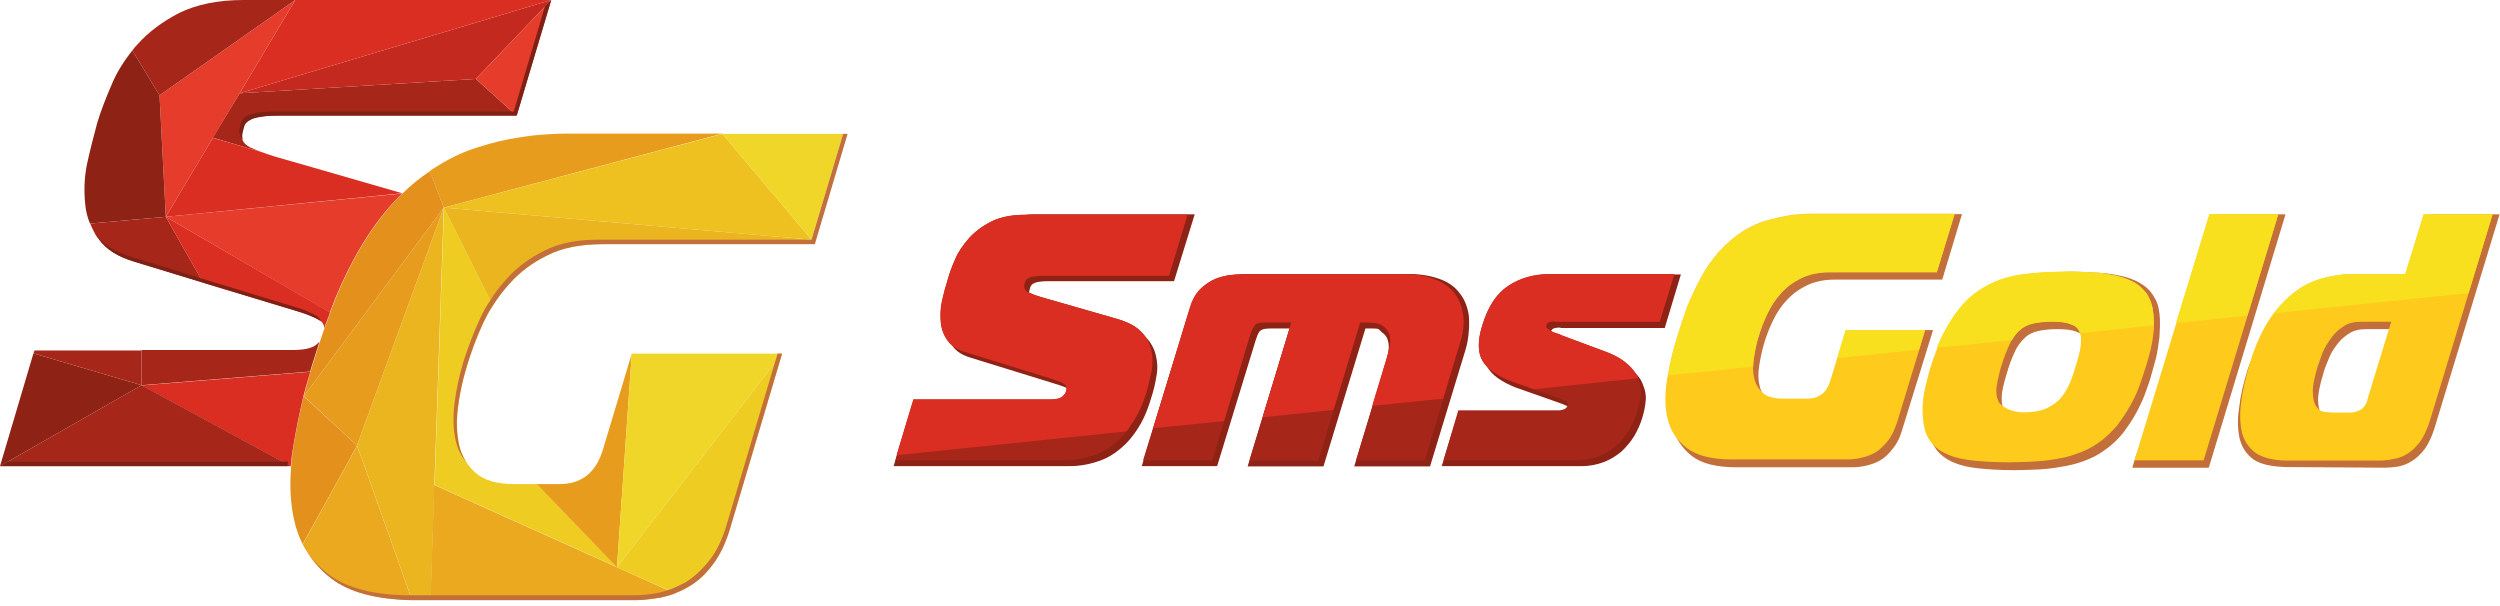 <svg width="400" height="97" viewBox="0 0 400 97" fill="none" xmlns="http://www.w3.org/2000/svg">
<path d="M383.416 52.664L379.719 64.969C379.647 65.148 379.539 65.399 379.467 65.615C379.36 65.901 379.18 66.153 379.001 66.368C378.821 66.547 378.534 66.763 378.175 66.942C377.816 67.049 377.349 67.193 376.811 67.193H374.155C373.76 67.193 373.293 67.121 372.755 67.085C372.216 67.014 371.821 66.727 371.462 66.26C371.103 65.794 370.924 65.076 370.888 64.072C370.888 63.067 371.139 61.668 371.714 59.839C371.893 59.121 372.18 58.368 372.539 57.543C372.826 56.718 373.293 55.964 373.832 55.247C374.37 54.493 375.016 53.884 375.77 53.417C376.524 52.879 377.457 52.664 378.606 52.664H383.416ZM388.98 34.296L385.678 44.987H377.206C375.662 44.987 374.155 45.238 372.539 45.632C370.96 46.063 369.488 46.745 368.016 47.821C366.544 48.933 365.18 50.368 363.96 52.162C362.739 53.991 360.55 56.179 359.652 59.05C358.934 61.31 358.468 63.354 358.252 65.292C357.965 67.157 358.037 68.807 358.36 70.242C358.719 71.641 359.473 72.718 360.586 73.543C361.77 74.296 363.421 74.655 365.647 74.727L381.585 74.834C382.231 74.834 382.949 74.763 383.703 74.655C384.529 74.475 385.247 74.189 385.929 73.758C386.683 73.292 387.329 72.646 387.975 71.821C388.549 70.996 389.088 69.884 389.518 68.52L399.929 34.296H388.98ZM341.165 74.834H353.406L365.683 34.296H354.698L341.524 73.65L341.165 74.834ZM321.027 59.946C321.458 58.404 321.924 57.184 322.391 56.251C322.786 55.319 323.396 54.601 323.971 54.063C324.545 53.489 325.335 53.13 326.16 52.951C326.986 52.772 327.991 52.664 329.176 52.664C330.468 52.664 331.473 52.772 332.191 53.059C332.909 53.31 333.376 53.704 333.591 54.278C333.842 54.816 333.878 55.57 333.77 56.502C333.663 57.399 333.376 58.547 332.945 59.91C332.694 60.736 332.406 61.597 332.047 62.493C331.688 63.319 331.222 64.072 330.647 64.789C330.073 65.507 329.355 66.081 328.422 66.511C327.488 66.942 326.232 67.157 324.76 67.157C323.935 67.157 323.289 67.049 322.75 66.87C322.176 66.691 321.745 66.475 321.386 66.296C321.099 66.045 320.848 65.83 320.74 65.579C320.56 65.363 320.489 65.22 320.489 65.112C320.309 64.825 320.273 64.287 320.273 63.534C320.273 62.78 320.524 61.597 321.027 59.946ZM331.581 43.48C330.36 43.48 329.176 43.552 327.919 43.588C326.699 43.659 325.442 43.767 324.222 43.946C323.001 44.126 321.853 45.597 320.704 45.991C319.591 46.386 318.478 46.996 317.401 47.713C316.217 48.538 315.212 49.543 314.35 50.583C313.453 51.695 312.771 52.843 312.16 53.955C311.514 55.067 311.048 56.179 310.689 57.256C310.294 58.26 309.971 59.193 309.755 59.946C309.576 60.664 309.289 61.597 309.037 62.601C308.75 63.677 308.571 64.789 308.499 65.901C308.427 67.014 308.499 68.126 308.678 69.274C308.858 70.386 309.325 71.319 309.971 72.144C310.617 72.861 311.335 73.435 312.268 73.866C313.166 74.26 314.171 74.583 315.284 74.763C316.396 74.942 317.581 75.049 318.766 75.121C319.95 75.193 321.171 75.229 322.355 75.229C323.54 75.229 324.724 75.157 326.017 75.121C327.273 75.049 328.494 74.942 329.75 74.691C330.971 74.511 332.155 74.224 333.34 73.794C334.453 73.399 335.601 72.861 336.57 72.144C337.791 71.319 338.796 70.386 339.693 69.274C340.519 68.162 341.273 67.049 341.883 65.901C342.458 64.789 342.996 63.677 343.355 62.601C343.714 61.597 344.073 60.664 344.216 59.946C344.468 59.193 344.683 58.224 344.97 57.256C345.222 56.179 345.365 55.067 345.509 53.955C345.688 51.301 345.581 50.475 345.401 49.435C345.222 48.323 344.647 47.39 344.001 46.565C343.355 45.848 342.601 45.346 341.704 44.915C340.77 44.484 339.765 44.197 338.688 44.018C337.576 43.767 336.391 43.659 335.17 43.623C333.914 43.516 332.694 43.48 331.581 43.48ZM309.289 52.807H296.581L293.709 62.099C293.135 64.036 291.879 65.04 290.012 65.04H286.171C284.699 65.04 283.658 64.682 282.94 64.108C282.222 63.462 281.756 62.709 281.54 61.74C281.289 60.736 281.289 59.695 281.469 58.547C281.648 57.363 281.899 56.179 282.222 55.067C282.581 53.848 283.048 52.592 283.622 51.408C284.197 50.188 284.915 49.041 285.848 48.072C286.745 47.067 287.786 46.314 289.079 45.668C290.299 45.094 291.771 44.736 293.566 44.736H310.761L313.919 34.26H290.981C290.73 34.26 289.868 35.444 289.151 35.516C288.397 35.516 287.571 35.623 286.566 35.803C285.561 35.982 284.52 36.197 283.335 36.556C282.151 36.915 281.038 37.453 279.925 38.135C278.381 39.032 277.053 40.179 275.869 41.471C274.684 42.834 273.751 44.233 272.853 45.776C272.028 47.319 271.31 48.897 270.735 50.475C270.089 52.126 269.551 53.704 269.084 55.283C268.438 57.471 267.9 59.695 267.505 61.991C267.146 64.359 267.146 66.404 267.612 68.269C268.079 70.135 269.084 71.677 270.664 72.933C272.207 74.153 274.612 74.763 277.771 74.763H296.366C297.084 74.763 297.766 74.691 298.556 74.511C299.309 74.332 300.027 74.117 300.781 73.686C301.499 73.292 302.181 72.646 302.791 71.857C303.438 71.103 303.976 70.099 304.335 68.807L309.289 52.807Z" fill="#C36F3C"/>
<path d="M230.674 74.583H253.074C254.366 74.583 255.551 74.332 256.592 73.937C257.669 73.543 258.602 72.933 259.428 72.251C260.182 71.534 260.9 70.709 261.474 69.776C262.012 68.843 262.479 67.839 262.766 66.834C263.053 65.937 263.233 65.005 263.305 64.144C263.412 63.247 263.233 62.386 262.874 61.561C262.587 60.664 261.941 59.91 261.115 59.157C260.218 58.404 258.997 57.686 257.346 57.112L250.597 54.565C250.418 54.458 250.202 54.386 249.879 54.278C249.592 54.206 249.305 54.099 248.982 53.991C248.731 53.812 248.515 53.704 248.336 53.525C248.156 53.417 248.084 53.238 248.156 53.059C248.228 52.772 248.407 52.592 248.695 52.52C248.982 52.449 249.233 52.413 249.413 52.413C249.52 52.413 249.664 52.413 249.772 52.484C249.951 52.484 250.059 52.484 250.166 52.484H266.356L268.941 43.91H249.018C246.469 43.91 244.028 45.489 242.125 46.745C240.259 48.036 238.823 50.081 237.961 53.059C237.244 55.462 237.244 57.363 237.961 58.691C238.715 60.054 240.259 61.094 242.484 61.991L248.3 64.036C249.233 64.395 250.023 64.61 250.489 64.861C251.028 65.04 251.315 65.148 251.495 65.292C251.674 65.399 251.746 65.543 251.746 65.579C251.674 65.65 251.674 65.758 251.638 65.937C251.566 66.224 251.423 66.404 251.1 66.511C250.848 66.619 250.633 66.691 250.454 66.691H233.115L230.674 74.583ZM182.68 74.583H194.741L200.88 54.529C201.059 53.955 201.239 53.453 201.454 53.13C201.705 52.736 202.28 52.556 203.213 52.556H206.336L199.623 74.619H211.757L218.469 52.556H219.69C220.803 52.556 220.587 52.736 221.054 53.13C221.592 53.489 221.951 53.955 222.059 54.493C222.239 55.032 222.239 55.606 222.131 56.251C222.023 56.897 221.88 57.471 221.736 58.081L216.675 74.619H228.808L234.515 55.857C235.054 54.099 235.161 51.623 234.982 50.26C234.731 48.897 234.264 47.749 233.438 46.78C232.685 45.776 231.572 45.059 230.208 44.592C228.844 44.126 227.264 43.839 225.397 43.839H199.803C198.977 43.839 198.152 43.946 197.29 44.09C196.465 44.197 195.567 45.381 194.813 45.776C193.988 46.206 193.27 46.709 192.695 47.426C192.049 48.072 190.506 49.005 190.147 50.117L182.68 74.583ZM142.978 74.583H171.085C172.449 74.583 173.742 74.404 175.07 74.009C176.362 73.65 177.619 73.076 178.767 72.18C179.88 71.354 180.957 70.242 181.89 68.807C182.824 67.444 183.578 65.758 184.188 63.677C184.547 62.565 184.834 61.453 185.013 60.269C185.265 59.085 185.193 57.901 184.942 56.861C184.69 55.821 184.188 54.852 183.362 53.991C182.537 53.094 181.316 52.449 179.593 51.982L167.424 48.395C166.706 48.215 166.06 47.964 165.414 47.677C164.767 47.39 164.516 46.924 164.767 46.278C164.767 46.099 164.875 45.919 164.947 45.74C165.019 45.633 165.126 45.489 165.306 45.381C165.557 45.274 165.844 45.13 166.203 45.094C166.598 45.023 167.137 44.987 167.855 44.987H187.849L191.152 34.296H165.126C163.009 34.296 160.891 35.588 159.491 36.305C158.019 37.059 156.798 37.955 155.829 38.996C154.896 40.036 154.178 41.22 153.639 42.404C153.173 43.588 152.742 44.628 152.455 45.597C152.096 46.709 151.809 47.821 151.557 49.076C151.306 50.26 151.27 51.444 151.378 52.484C151.486 53.597 151.845 54.529 152.455 55.426C153.101 56.323 154.106 56.897 155.506 57.292L169.434 61.597C170.008 61.776 170.547 61.991 170.978 62.242C171.444 62.493 171.552 62.96 171.408 63.606C171.301 63.892 171.121 64.144 170.762 64.431C170.403 64.646 169.757 64.825 168.824 64.825H145.922L142.978 74.583Z" fill="#8E2215"/>
<path d="M143.265 73.651H170.259C171.623 73.651 172.951 73.471 174.244 73.077C175.608 72.718 176.792 72.144 177.941 71.247C179.126 70.422 180.167 69.31 181.064 67.911C181.997 66.547 182.751 64.861 183.433 62.781C183.721 61.669 184.008 60.556 184.259 59.301C184.438 58.117 184.438 57.005 184.187 55.965C183.936 54.888 183.433 53.956 182.608 53.095C181.782 52.198 180.49 51.552 178.839 51.05L166.598 47.534C165.952 47.355 165.234 47.104 164.587 46.817C164.013 46.53 163.762 46.063 163.941 45.417C164.013 45.238 164.049 45.059 164.121 44.879C164.193 44.772 164.3 44.628 164.516 44.521C164.695 44.413 164.982 44.27 165.413 44.234C165.772 44.162 166.311 44.126 167.064 44.126H187.059L190.003 34.368H164.049C161.859 34.368 160.1 34.727 158.629 35.444C157.157 36.198 155.972 37.095 155.039 38.135C154.106 39.211 153.316 40.323 152.849 41.471C152.311 42.691 151.916 43.767 151.665 44.7C151.306 45.812 151.018 46.924 150.731 48.18C150.48 49.364 150.444 50.547 150.552 51.588C150.659 52.7 151.018 53.633 151.665 54.53C152.239 55.355 153.316 56.001 154.716 56.431L168.644 60.736C169.218 60.915 169.721 61.13 170.187 61.382C170.654 61.597 170.762 62.099 170.582 62.673C170.475 63.032 170.223 63.283 169.864 63.57C169.577 63.785 168.931 63.929 167.998 63.929H146.172L143.265 73.651ZM182.895 73.651H193.951L200.018 53.597C200.197 52.987 200.413 52.521 200.664 52.198C200.843 51.767 201.418 51.624 202.387 51.624H206.623L199.91 73.687H210.93L217.643 51.624H218.864C219.977 51.624 220.802 51.803 221.341 52.198C221.807 52.556 222.166 53.023 222.346 53.561C222.453 54.099 222.525 54.673 222.417 55.319C222.31 55.965 222.13 56.539 221.951 57.148L216.961 73.687H227.946L233.653 54.852C234.192 53.166 234.371 51.624 234.12 50.261C233.94 48.861 233.402 47.749 232.648 46.745C231.823 45.812 230.782 45.095 229.417 44.628C228.017 44.09 226.402 43.875 224.607 43.875H199.013C198.187 43.875 197.29 43.947 196.5 44.054C195.602 44.234 194.777 44.449 193.951 44.879C193.197 45.31 192.479 45.812 191.833 46.53C191.259 47.175 190.756 48.108 190.433 49.22L182.895 73.651ZM230.961 73.651H252.248C253.54 73.651 254.797 73.4 255.838 73.005C256.914 72.539 257.848 72.001 258.602 71.283C259.427 70.566 260.073 69.74 260.648 68.808C261.222 67.875 261.653 66.87 261.94 65.866C262.227 64.969 262.407 64.036 262.514 63.175C262.586 62.279 262.443 61.417 262.084 60.592C261.725 59.696 261.15 58.942 260.253 58.189C259.427 57.435 258.135 56.718 256.484 56.144L249.735 53.633C249.627 53.525 249.376 53.453 249.017 53.346C248.73 53.274 248.443 53.166 248.192 52.987C247.904 52.879 247.725 52.736 247.545 52.556C247.366 52.449 247.294 52.27 247.366 52.09C247.438 51.803 247.581 51.624 247.904 51.552C248.192 51.48 248.443 51.444 248.622 51.444C248.73 51.444 248.874 51.444 248.981 51.516C249.089 51.516 249.197 51.516 249.34 51.516H265.53L267.899 43.875H247.94C245.427 43.875 243.166 44.521 241.299 45.776C239.433 46.996 238.069 49.113 237.171 52.054C236.417 54.458 236.417 56.359 237.171 57.687C237.889 58.978 239.397 60.09 241.694 60.987L247.474 63.032C248.479 63.391 249.197 63.606 249.699 63.785C250.166 64.001 250.525 64.144 250.704 64.252C250.812 64.359 250.956 64.503 250.884 64.539C250.884 64.61 250.812 64.718 250.812 64.897C250.704 65.184 250.525 65.364 250.274 65.471C249.986 65.579 249.735 65.651 249.556 65.651H233.33L230.961 73.651Z" fill="#A6271A"/>
<path d="M308.032 52.807H295.324L292.847 60.915C292.273 62.852 291.016 63.785 289.15 63.785H285.309C283.837 63.785 282.796 63.498 282.078 62.888C281.36 62.242 280.893 61.489 280.678 60.52C280.427 59.516 280.427 58.475 280.606 57.328C280.786 56.144 281.001 54.96 281.36 53.848C281.719 52.628 282.186 51.372 282.76 50.188C283.334 48.969 284.052 47.821 284.986 46.816C285.883 45.812 286.924 45.058 288.216 44.413C289.437 43.839 290.909 43.48 292.704 43.48H309.898L312.734 34.188H289.796C289.545 34.188 289.042 34.188 288.324 34.26C287.57 34.26 286.673 34.368 285.74 34.547C284.734 34.727 283.693 34.978 282.509 35.301C281.324 35.659 280.211 36.197 279.099 36.843C277.591 37.776 276.227 38.96 275.042 40.251C273.858 41.614 272.852 43.014 272.063 44.556C271.237 46.099 270.519 47.677 269.873 49.256C269.299 50.906 268.76 52.484 268.294 54.063C267.576 56.251 267.109 58.475 266.714 60.771C266.355 63.067 266.355 65.184 266.822 67.049C267.288 68.951 268.294 70.457 269.873 71.677C271.417 72.861 273.822 73.507 276.981 73.507H295.575C296.293 73.507 296.975 73.435 297.765 73.256C298.519 73.076 299.237 72.861 299.991 72.431C300.709 72.036 301.355 71.354 302.001 70.601C302.647 69.848 303.114 68.771 303.544 67.552L308.032 52.807ZM330.754 43.48C329.57 43.48 328.349 43.552 327.093 43.588C325.872 43.659 324.688 43.767 323.431 43.946C322.211 44.126 321.026 44.413 319.842 44.843C318.729 45.274 317.616 45.848 316.539 46.565C315.355 47.39 314.349 48.323 313.488 49.435C312.59 50.547 311.908 51.659 311.298 52.771C310.652 53.883 310.185 54.996 309.826 56.072C309.431 57.076 309.108 58.009 308.893 58.727C308.642 59.48 308.426 60.449 308.175 61.417C307.888 62.458 307.708 63.605 307.637 64.718C307.565 65.83 307.637 66.942 307.816 68.054C307.996 69.094 308.39 70.099 309.108 70.924C309.683 71.641 310.473 72.215 311.406 72.61C312.303 73.04 313.272 73.328 314.421 73.507C315.534 73.686 316.647 73.794 317.867 73.866C319.052 73.937 320.272 73.973 321.457 73.973C322.642 73.973 323.79 73.901 325.118 73.866C326.339 73.794 327.595 73.686 328.816 73.471C330.036 73.292 331.221 73.005 332.334 72.574C333.518 72.18 334.631 71.641 335.636 70.924C336.857 70.099 337.862 69.094 338.759 68.054C339.585 66.942 340.339 65.83 340.949 64.718C341.559 63.605 342.062 62.493 342.421 61.417C342.78 60.413 343.067 59.48 343.318 58.727C343.57 58.009 343.785 57.076 344.072 56.072C344.323 54.996 344.503 53.883 344.611 52.771C344.682 51.659 344.611 50.547 344.431 49.435C344.252 48.323 343.785 47.39 343.067 46.565C342.493 45.848 341.703 45.345 340.841 44.915C339.908 44.484 338.903 44.197 337.79 44.018C336.749 43.767 335.564 43.659 334.308 43.623C333.088 43.516 331.903 43.48 330.754 43.48ZM320.165 58.691C320.631 57.22 321.098 56 321.565 55.032C321.96 54.099 322.498 53.381 323.144 52.843C323.718 52.269 324.508 51.91 325.334 51.731C326.159 51.552 327.165 51.444 328.349 51.444C329.642 51.444 330.647 51.552 331.329 51.875C332.047 52.09 332.513 52.52 332.729 53.094C332.98 53.632 333.016 54.386 332.908 55.319C332.8 56.215 332.513 57.363 332.083 58.655C331.831 59.552 331.544 60.413 331.185 61.238C330.826 62.135 330.359 62.888 329.785 63.605C329.211 64.323 328.421 64.825 327.488 65.328C326.59 65.722 325.37 65.973 323.898 65.973C323.072 65.973 322.426 65.866 321.852 65.686C321.313 65.507 320.919 65.292 320.56 65.04C320.272 64.861 320.021 64.61 319.842 64.395C319.734 64.144 319.662 64.036 319.662 63.928C319.483 63.641 319.411 63.103 319.411 62.35C319.447 61.596 319.698 60.413 320.165 58.691ZM341.523 73.65H352.58L364.533 34.296H353.513L341.523 73.65ZM387.795 34.296L384.851 43.839H376.379C374.872 43.839 373.256 44.09 371.749 44.484C370.169 44.915 368.626 45.596 367.226 46.673C365.754 47.785 364.39 49.22 363.169 51.014C361.949 52.843 360.872 55.175 360.01 58.009C359.364 60.233 358.826 62.314 358.61 64.251C358.323 66.153 358.395 67.803 358.718 69.202C359.077 70.601 359.831 71.677 360.944 72.502C362.128 73.256 363.78 73.686 366.005 73.686H380.759C381.477 73.686 382.159 73.615 382.949 73.435C383.702 73.328 384.492 73.04 385.174 72.61C385.928 72.144 386.574 71.498 387.22 70.673C387.795 69.848 388.333 68.736 388.764 67.372L398.815 34.296H387.795ZM382.59 51.48L378.82 63.785C378.82 63.964 378.713 64.18 378.641 64.431C378.533 64.646 378.354 64.969 378.174 65.148C377.995 65.399 377.708 65.615 377.349 65.722C376.99 65.901 376.523 66.009 375.984 66.009H373.328C372.933 66.009 372.431 65.937 371.928 65.901C371.39 65.866 370.995 65.543 370.636 65.076C370.277 64.61 370.097 63.892 370.061 62.888C369.99 61.883 370.277 60.484 370.815 58.655C371.067 57.937 371.354 57.184 371.641 56.359C372 55.534 372.467 54.78 373.005 54.063C373.544 53.31 374.19 52.7 374.943 52.233C375.697 51.695 376.631 51.48 377.779 51.48H382.59Z" fill="#FECB1C"/>
<path fill-rule="evenodd" clip-rule="evenodd" d="M183.433 62.781C183.721 61.669 184.008 60.556 184.259 59.301C184.438 58.117 184.438 57.005 184.187 55.965C184.008 55.247 183.721 54.566 183.29 53.92C183.074 53.633 182.823 53.346 182.572 53.095C181.746 52.198 180.454 51.552 178.803 51.05L166.562 47.534C165.916 47.355 165.269 47.104 164.623 46.817C164.623 46.817 164.623 46.817 164.552 46.817C163.977 46.53 163.726 46.063 163.905 45.417L164.085 44.879C164.157 44.772 164.264 44.628 164.48 44.521C164.659 44.413 164.946 44.27 165.377 44.234C165.736 44.162 166.275 44.126 167.028 44.126H187.023L189.715 35.301L189.967 34.368H164.013C161.823 34.368 160.064 34.727 158.593 35.444C157.121 36.198 155.936 37.095 155.003 38.135C154.07 39.211 153.28 40.323 152.813 41.471C152.275 42.691 151.88 43.767 151.629 44.7C151.27 45.812 150.982 46.924 150.695 48.18C150.444 49.364 150.408 50.547 150.516 51.588C150.623 52.7 150.982 53.633 151.629 54.53C151.808 54.781 151.988 54.996 152.203 55.175C152.777 55.714 153.603 56.108 154.68 56.395L168.608 60.7C169.182 60.879 169.685 61.095 170.151 61.346C170.439 61.525 170.618 61.74 170.618 62.099C170.618 62.279 170.618 62.458 170.546 62.637C170.439 62.996 170.187 63.247 169.828 63.534C169.541 63.749 168.895 63.893 167.962 63.893H146.136L143.444 72.826L144.557 72.718L180.203 69.023C180.49 68.736 180.741 68.377 180.956 67.947C182.033 66.512 182.787 64.826 183.433 62.781ZM245.427 62.279L262.119 60.521C262.012 60.234 261.761 59.875 261.581 59.516C261.222 59.05 260.827 58.583 260.289 58.153C259.463 57.4 258.171 56.682 256.52 56.108L249.771 53.597C249.663 53.489 249.412 53.417 249.053 53.31C248.766 53.238 248.479 53.13 248.227 52.951H248.156C247.904 52.843 247.761 52.7 247.581 52.521C247.402 52.413 247.33 52.234 247.402 52.054C247.474 51.767 247.617 51.588 247.94 51.516C248.227 51.444 248.479 51.408 248.658 51.408L249.017 51.48H249.376H265.566L267.612 44.772L267.899 43.839H247.94C245.427 43.839 243.166 44.485 241.299 45.74C239.433 46.96 238.069 49.077 237.171 52.018C236.417 54.422 236.417 56.323 237.171 57.651C237.889 58.942 239.397 60.054 241.694 60.951L245.427 62.279ZM200.664 52.162C200.843 51.731 201.418 51.588 202.387 51.588H206.623L206.336 52.521L202.028 66.763L203.141 66.655L213.371 65.579L217.607 51.588H218.828C219.941 51.588 220.766 51.767 221.305 52.162C221.771 52.521 222.13 52.987 222.31 53.525C222.417 54.063 222.489 54.637 222.382 55.283C222.274 55.929 222.094 56.503 221.915 57.113L219.546 64.933L220.659 64.826L230.889 63.785L233.581 54.852C234.12 53.166 234.299 51.624 234.048 50.261C233.869 49.077 233.51 48.072 232.935 47.283C232.828 47.104 232.684 46.924 232.576 46.745C231.751 45.812 230.71 45.095 229.346 44.628C227.946 44.09 226.33 43.875 224.535 43.875H198.941C198.115 43.875 197.218 43.947 196.428 44.054C195.531 44.234 194.705 44.449 193.879 44.879C193.126 45.31 192.408 45.812 191.761 46.53C191.187 47.175 190.685 48.108 190.361 49.22L184.51 68.521L185.623 68.413L195.854 67.373L200.018 53.597C200.197 52.987 200.449 52.521 200.664 52.162Z" fill="#DA2E23"/>
<path fill-rule="evenodd" clip-rule="evenodd" d="M280.499 58.655C280.499 58.224 280.571 57.83 280.607 57.435C280.786 56.251 281.002 55.067 281.361 53.955C281.72 52.736 282.186 51.48 282.761 50.296C283.335 49.076 284.053 47.928 284.986 46.924C285.884 45.919 286.925 45.166 288.217 44.52C289.438 43.946 290.909 43.588 292.704 43.588H309.899L312.376 35.48L312.735 34.296H289.797L288.325 34.368C287.571 34.368 286.674 34.475 285.74 34.655C284.735 34.834 283.694 35.085 282.509 35.408C281.325 35.767 280.212 36.305 279.099 36.951C277.592 37.884 276.228 39.067 275.043 40.359C273.858 41.722 272.853 43.121 272.063 44.664C271.238 46.206 270.52 47.785 269.874 49.363C269.299 51.014 268.761 52.592 268.294 54.171C267.72 56.108 267.253 58.045 266.894 60.054L267.971 59.946L280.499 58.655ZM295.325 52.807L293.961 57.292L295.181 57.184L307.063 55.928L307.996 52.807H295.325ZM394.975 46.888L398.457 35.48L398.816 34.296H387.795L384.852 43.839H376.38C374.872 43.839 373.257 44.09 371.749 44.484C370.17 44.915 368.626 45.597 367.226 46.673C366.006 47.57 364.893 48.718 363.816 50.153L365.826 49.901L394.975 46.888ZM359.58 50.511L364.175 35.444L364.534 34.26H353.514L348.165 51.659L349.386 51.552L359.58 50.511ZM311.407 55.462L321.924 54.422C322.283 53.776 322.678 53.238 323.145 52.879C323.719 52.305 324.509 51.946 325.335 51.767C326.16 51.588 327.165 51.48 328.35 51.48C329.642 51.48 330.647 51.588 331.329 51.91C332.047 52.126 332.514 52.556 332.729 53.13C332.729 53.202 332.765 53.238 332.765 53.31L344.611 52.054C344.611 51.157 344.575 50.296 344.432 49.399C344.324 48.754 344.073 48.108 343.786 47.498C343.606 47.139 343.391 46.78 343.068 46.493C342.493 45.776 341.704 45.202 340.842 44.843C339.909 44.413 338.904 44.126 337.791 43.946C336.75 43.695 335.565 43.588 334.309 43.552C333.088 43.48 331.904 43.444 330.719 43.444C329.535 43.444 328.314 43.516 327.058 43.552C325.837 43.623 324.653 43.731 323.396 43.91C322.176 44.09 320.991 44.377 319.806 44.807C318.694 45.238 317.581 45.812 316.504 46.529C315.319 47.354 314.314 48.287 313.453 49.399C312.555 50.511 311.873 51.623 311.263 52.736C310.724 53.74 310.258 54.673 309.899 55.606L311.407 55.462Z" fill="#F9E01F"/>
<path fill-rule="evenodd" clip-rule="evenodd" d="M71.004 33.22L115.588 21.381H90.424C89.957 21.381 89.024 21.381 87.588 21.489C86.188 21.561 84.537 21.74 82.635 22.063C80.804 22.35 78.758 22.816 76.568 23.534C74.378 24.179 72.224 25.184 70.142 26.475C69.676 26.762 69.209 27.049 68.742 27.372L71.004 33.22Z" fill="#E89C1E"/>
<path fill-rule="evenodd" clip-rule="evenodd" d="M71.004 33.22L129.84 38.35L115.588 21.417L71.004 33.22Z" fill="#EEC121"/>
<path fill-rule="evenodd" clip-rule="evenodd" d="M129.839 38.35L134.901 21.417H115.588L129.839 38.35Z" fill="#EFD629"/>
<path fill-rule="evenodd" clip-rule="evenodd" d="M81.486 45.417C83.174 43.516 85.184 42.009 87.625 40.825C89.994 39.641 92.794 39.175 96.096 39.067L129.875 38.35L71.004 33.22L77.645 46.529L78.83 48.933C79.584 47.713 80.481 46.529 81.486 45.417Z" fill="#EBB520"/>
<path fill-rule="evenodd" clip-rule="evenodd" d="M74.666 58.691C75.384 56.323 76.245 53.991 77.322 51.695C77.789 50.762 78.256 49.794 78.866 48.933L77.681 46.529L71.04 33.22L69.928 66.117L69.533 77.596L98.789 90.762L85.974 77.453H82.312C79.548 77.453 77.502 76.879 76.138 75.695C74.774 74.511 73.912 73.004 73.481 71.211C73.087 69.381 73.015 67.372 73.302 65.148C73.553 62.995 74.02 60.807 74.666 58.691Z" fill="#EECC22"/>
<path fill-rule="evenodd" clip-rule="evenodd" d="M69.891 66.117L71.004 33.22L57.112 71.282L58.009 73.686L65.907 95.964C66.122 95.964 66.302 95.964 66.553 95.964H68.922L69.496 77.561L69.891 66.117Z" fill="#EBB520"/>
<path fill-rule="evenodd" clip-rule="evenodd" d="M57.112 71.282L71.004 33.22L48.605 63.39L57.112 71.282Z" fill="#E89C1E"/>
<path fill-rule="evenodd" clip-rule="evenodd" d="M48.605 63.39L71.004 33.219L68.779 27.408C67.199 28.448 65.728 29.632 64.435 30.923C63.717 31.569 63.143 32.215 62.497 32.932C60.307 35.48 58.476 38.17 56.897 41.04C55.318 43.91 53.953 46.923 52.841 49.973C52.553 50.87 52.23 51.695 51.907 52.556C51.656 53.273 51.441 53.955 51.189 54.672C50.723 56.143 50.256 57.614 49.789 59.085C49.359 60.52 49 61.991 48.605 63.39Z" fill="#E3901D"/>
<path fill-rule="evenodd" clip-rule="evenodd" d="M48.425 87.067L55.532 74.224L57.112 71.282L48.569 63.39C47.922 66.152 47.348 68.986 46.881 71.856C46.774 72.753 46.63 73.686 46.594 74.547C46.307 77.847 46.486 80.897 47.169 83.659C47.456 84.879 47.886 85.991 48.425 87.067Z" fill="#E3901D"/>
<path fill-rule="evenodd" clip-rule="evenodd" d="M65.907 95.999L58.01 73.722L57.112 71.318L55.533 74.26L48.425 87.103C49.502 89.147 51.01 91.049 53.02 92.555C55.892 94.78 60.199 95.892 65.907 95.999Z" fill="#EAA91F"/>
<path fill-rule="evenodd" clip-rule="evenodd" d="M68.886 95.999H101.768C103.06 95.999 104.424 95.82 105.824 95.605C106.578 95.425 107.296 95.246 108.014 94.959L98.717 90.762L69.461 77.596L68.886 95.999Z" fill="#EAA91F"/>
<path fill-rule="evenodd" clip-rule="evenodd" d="M98.716 90.762L101.086 56.574L96.491 71.856C95.414 75.552 93.081 77.453 89.563 77.453H85.901L98.716 90.762Z" fill="#E89C1E"/>
<path fill-rule="evenodd" clip-rule="evenodd" d="M98.717 90.762L125.137 56.574H101.086L98.717 90.762Z" fill="#EFD629"/>
<path fill-rule="evenodd" clip-rule="evenodd" d="M113.901 90.511C115.086 89.04 116.019 87.103 116.737 84.807L125.137 56.574L98.717 90.762L108.014 94.924C108.732 94.637 109.378 94.35 110.096 93.919C111.424 93.166 112.717 92.054 113.901 90.511Z" fill="#EECC22"/>
<path fill-rule="evenodd" clip-rule="evenodd" d="M44.728 18.511H82.671L76.137 12.628L38.338 14.924L34.03 22.027L41.784 24.323C41.21 24.108 40.671 23.857 40.061 23.605C38.876 22.996 38.41 22.135 38.84 20.951C38.912 20.592 39.02 20.233 39.128 19.946C39.235 19.731 39.523 19.408 39.882 19.229C40.276 18.978 40.815 18.798 41.533 18.691C42.287 18.583 43.364 18.511 44.728 18.511Z" fill="#A6271A"/>
<path fill-rule="evenodd" clip-rule="evenodd" d="M38.338 14.924L76.137 12.628L88.199 0L38.338 14.924Z" fill="#C3291E"/>
<path fill-rule="evenodd" clip-rule="evenodd" d="M82.671 18.511L88.199 0L76.137 12.628L82.671 18.511Z" fill="#E53C2C"/>
<path fill-rule="evenodd" clip-rule="evenodd" d="M38.338 14.924L88.199 0H47.24L38.338 14.924Z" fill="#DA2E23"/>
<path fill-rule="evenodd" clip-rule="evenodd" d="M38.338 14.924L47.241 0L25.523 15.247L26.528 34.691L34.067 22.063L38.338 14.924Z" fill="#E53C2C"/>
<path fill-rule="evenodd" clip-rule="evenodd" d="M25.523 15.247L47.24 0H38.948C34.892 0 31.481 0.717 28.717 2.045C25.953 3.48 23.692 5.166 21.933 7.175C21.646 7.462 21.394 7.749 21.179 8.072L25.523 15.247Z" fill="#A6271A"/>
<path fill-rule="evenodd" clip-rule="evenodd" d="M26.528 34.691L25.523 15.247L21.179 8.072C19.779 9.83 18.63 11.659 17.841 13.596C16.872 15.821 16.118 17.83 15.579 19.587C15.005 21.704 14.431 23.928 13.928 26.224C13.461 28.484 13.425 30.637 13.641 32.718C13.748 33.83 14 34.834 14.395 35.767L26.528 34.691Z" fill="#8E2215"/>
<path fill-rule="evenodd" clip-rule="evenodd" d="M21.538 41.865L32.487 45.202L26.528 34.69L14.431 35.767C14.79 36.663 15.184 37.489 15.795 38.242C16.944 39.892 18.882 41.112 21.538 41.865Z" fill="#A6271A"/>
<path fill-rule="evenodd" clip-rule="evenodd" d="M32.486 45.237L48.03 49.937C49.143 50.296 50.148 50.69 50.973 51.157C51.548 51.444 51.871 51.91 51.871 52.556C52.158 51.659 52.517 50.87 52.804 49.973L26.528 34.69L32.486 45.237Z" fill="#DA2E23"/>
<path fill-rule="evenodd" clip-rule="evenodd" d="M52.768 50.009C53.881 46.959 55.245 43.946 56.825 41.076C58.404 38.206 60.235 35.479 62.425 32.968C63.071 32.251 63.645 31.605 64.363 30.959L26.528 34.69L52.768 50.009Z" fill="#E53C2C"/>
<path fill-rule="evenodd" clip-rule="evenodd" d="M26.528 34.69L64.363 30.924L49.825 26.726L43.938 25.04C43.22 24.789 42.466 24.574 41.82 24.323L34.066 22.062L26.528 34.69Z" fill="#DA2E23"/>
<path fill-rule="evenodd" clip-rule="evenodd" d="M46.846 71.892C47.312 69.023 47.887 66.189 48.533 63.426C48.892 62.135 49.251 60.772 49.646 59.48L22.651 61.668L46.523 74.619C46.594 73.686 46.702 72.754 46.846 71.892Z" fill="#DA2E23"/>
<path fill-rule="evenodd" clip-rule="evenodd" d="M0 74.583H46.523L22.651 61.632L0 74.583Z" fill="#A6271A"/>
<path fill-rule="evenodd" clip-rule="evenodd" d="M0 74.583L22.651 61.632L5.349 56.538L0 74.583Z" fill="#8E2215"/>
<path fill-rule="evenodd" clip-rule="evenodd" d="M22.651 61.632V56.071H5.528L5.349 56.538L22.651 61.632Z" fill="#A6271A"/>
<path fill-rule="evenodd" clip-rule="evenodd" d="M22.651 61.632L49.646 59.444C49.646 59.336 49.717 59.193 49.717 59.085C50.184 57.614 50.651 56.144 51.117 54.673C50.938 54.852 50.723 55.067 50.471 55.247C49.825 55.713 48.641 56 46.81 56H22.651V61.632Z" fill="#A6271A"/>
<path fill-rule="evenodd" clip-rule="evenodd" d="M82.671 18.511L88.199 0L87.194 1.004L82.204 17.83H81.845H44.225C42.861 17.83 41.856 17.901 41.102 18.009C40.384 18.188 39.882 18.368 39.451 18.547C39.092 18.798 38.876 19.014 38.697 19.3C38.589 19.587 38.517 19.874 38.41 20.233C38.123 21.13 38.302 21.812 38.84 22.35C38.733 21.955 38.733 21.453 38.876 20.986C38.948 20.628 39.056 20.269 39.164 19.982C39.271 19.767 39.559 19.444 39.917 19.265C40.312 19.014 40.851 18.834 41.569 18.727C42.287 18.547 43.328 18.475 44.692 18.475H82.671V18.511ZM0 74.583H46.02C46.02 74.475 46.02 74.404 46.02 74.296C46.02 74.188 46.092 74.009 46.092 73.865H45.194H1.22L0 74.583ZM32.487 45.238L48.03 49.937C49.143 50.296 50.148 50.691 50.974 51.157C51.153 51.265 51.261 51.336 51.369 51.444C51.189 50.978 50.974 50.691 50.471 50.44C49.645 49.973 48.64 49.543 47.528 49.22L32.128 44.52L21.143 41.112C18.451 40.359 16.477 39.175 15.328 37.525C15.256 37.417 15.22 37.345 15.149 37.309C15.328 37.596 15.543 37.955 15.795 38.242C16.979 39.892 18.918 41.112 21.574 41.901L32.487 45.238Z" fill="#7E2114"/>
<path fill-rule="evenodd" clip-rule="evenodd" d="M105.824 95.57C106.578 95.39 107.296 95.211 108.014 94.924C108.732 94.637 109.378 94.35 110.096 93.919C111.46 93.166 112.752 92.054 113.901 90.511C115.086 89.04 116.019 87.103 116.737 84.807L125.137 56.574H124.419L123.952 58.117L116.234 84.054C115.517 86.421 114.583 88.359 113.363 89.83C112.178 91.3 110.886 92.484 109.558 93.238C108.66 93.704 107.799 94.135 106.901 94.421C106.363 94.601 105.86 94.709 105.358 94.852C103.886 95.139 102.522 95.247 101.23 95.247H68.886H66.015C65.907 95.247 65.763 95.247 65.656 95.247C59.769 95.247 55.425 94.063 52.481 91.838C51.297 90.906 50.256 89.829 49.43 88.717C50.364 90.117 51.548 91.444 53.02 92.556C55.892 94.78 60.199 95.892 65.907 96.036H66.553H68.922H101.804C103.06 96 104.424 95.821 105.824 95.57ZM77.286 51.695C77.753 50.762 78.219 49.794 78.83 48.933C79.584 47.713 80.481 46.529 81.486 45.417C83.173 43.516 85.184 42.009 87.625 40.825C89.994 39.641 92.794 39.067 96.096 39.067H130.378L135.619 21.417H134.901L129.839 38.35H121.547H95.558C92.255 38.35 89.455 38.924 87.086 40.108C84.717 41.291 82.671 42.798 80.984 44.7C80.05 45.74 79.153 46.888 78.435 48.072C77.789 49.004 77.25 50.009 76.784 51.013C75.743 53.309 74.845 55.641 74.127 57.937C73.481 60.126 73.014 62.242 72.727 64.466C72.44 66.655 72.512 68.664 72.907 70.457C73.194 71.749 73.732 72.933 74.558 73.865C74.02 73.04 73.661 72.179 73.445 71.211C73.05 69.381 72.979 67.372 73.266 65.148C73.553 62.96 74.02 60.807 74.666 58.691C75.348 56.359 76.245 53.991 77.286 51.695Z" fill="#C36F3C"/>
</svg>
